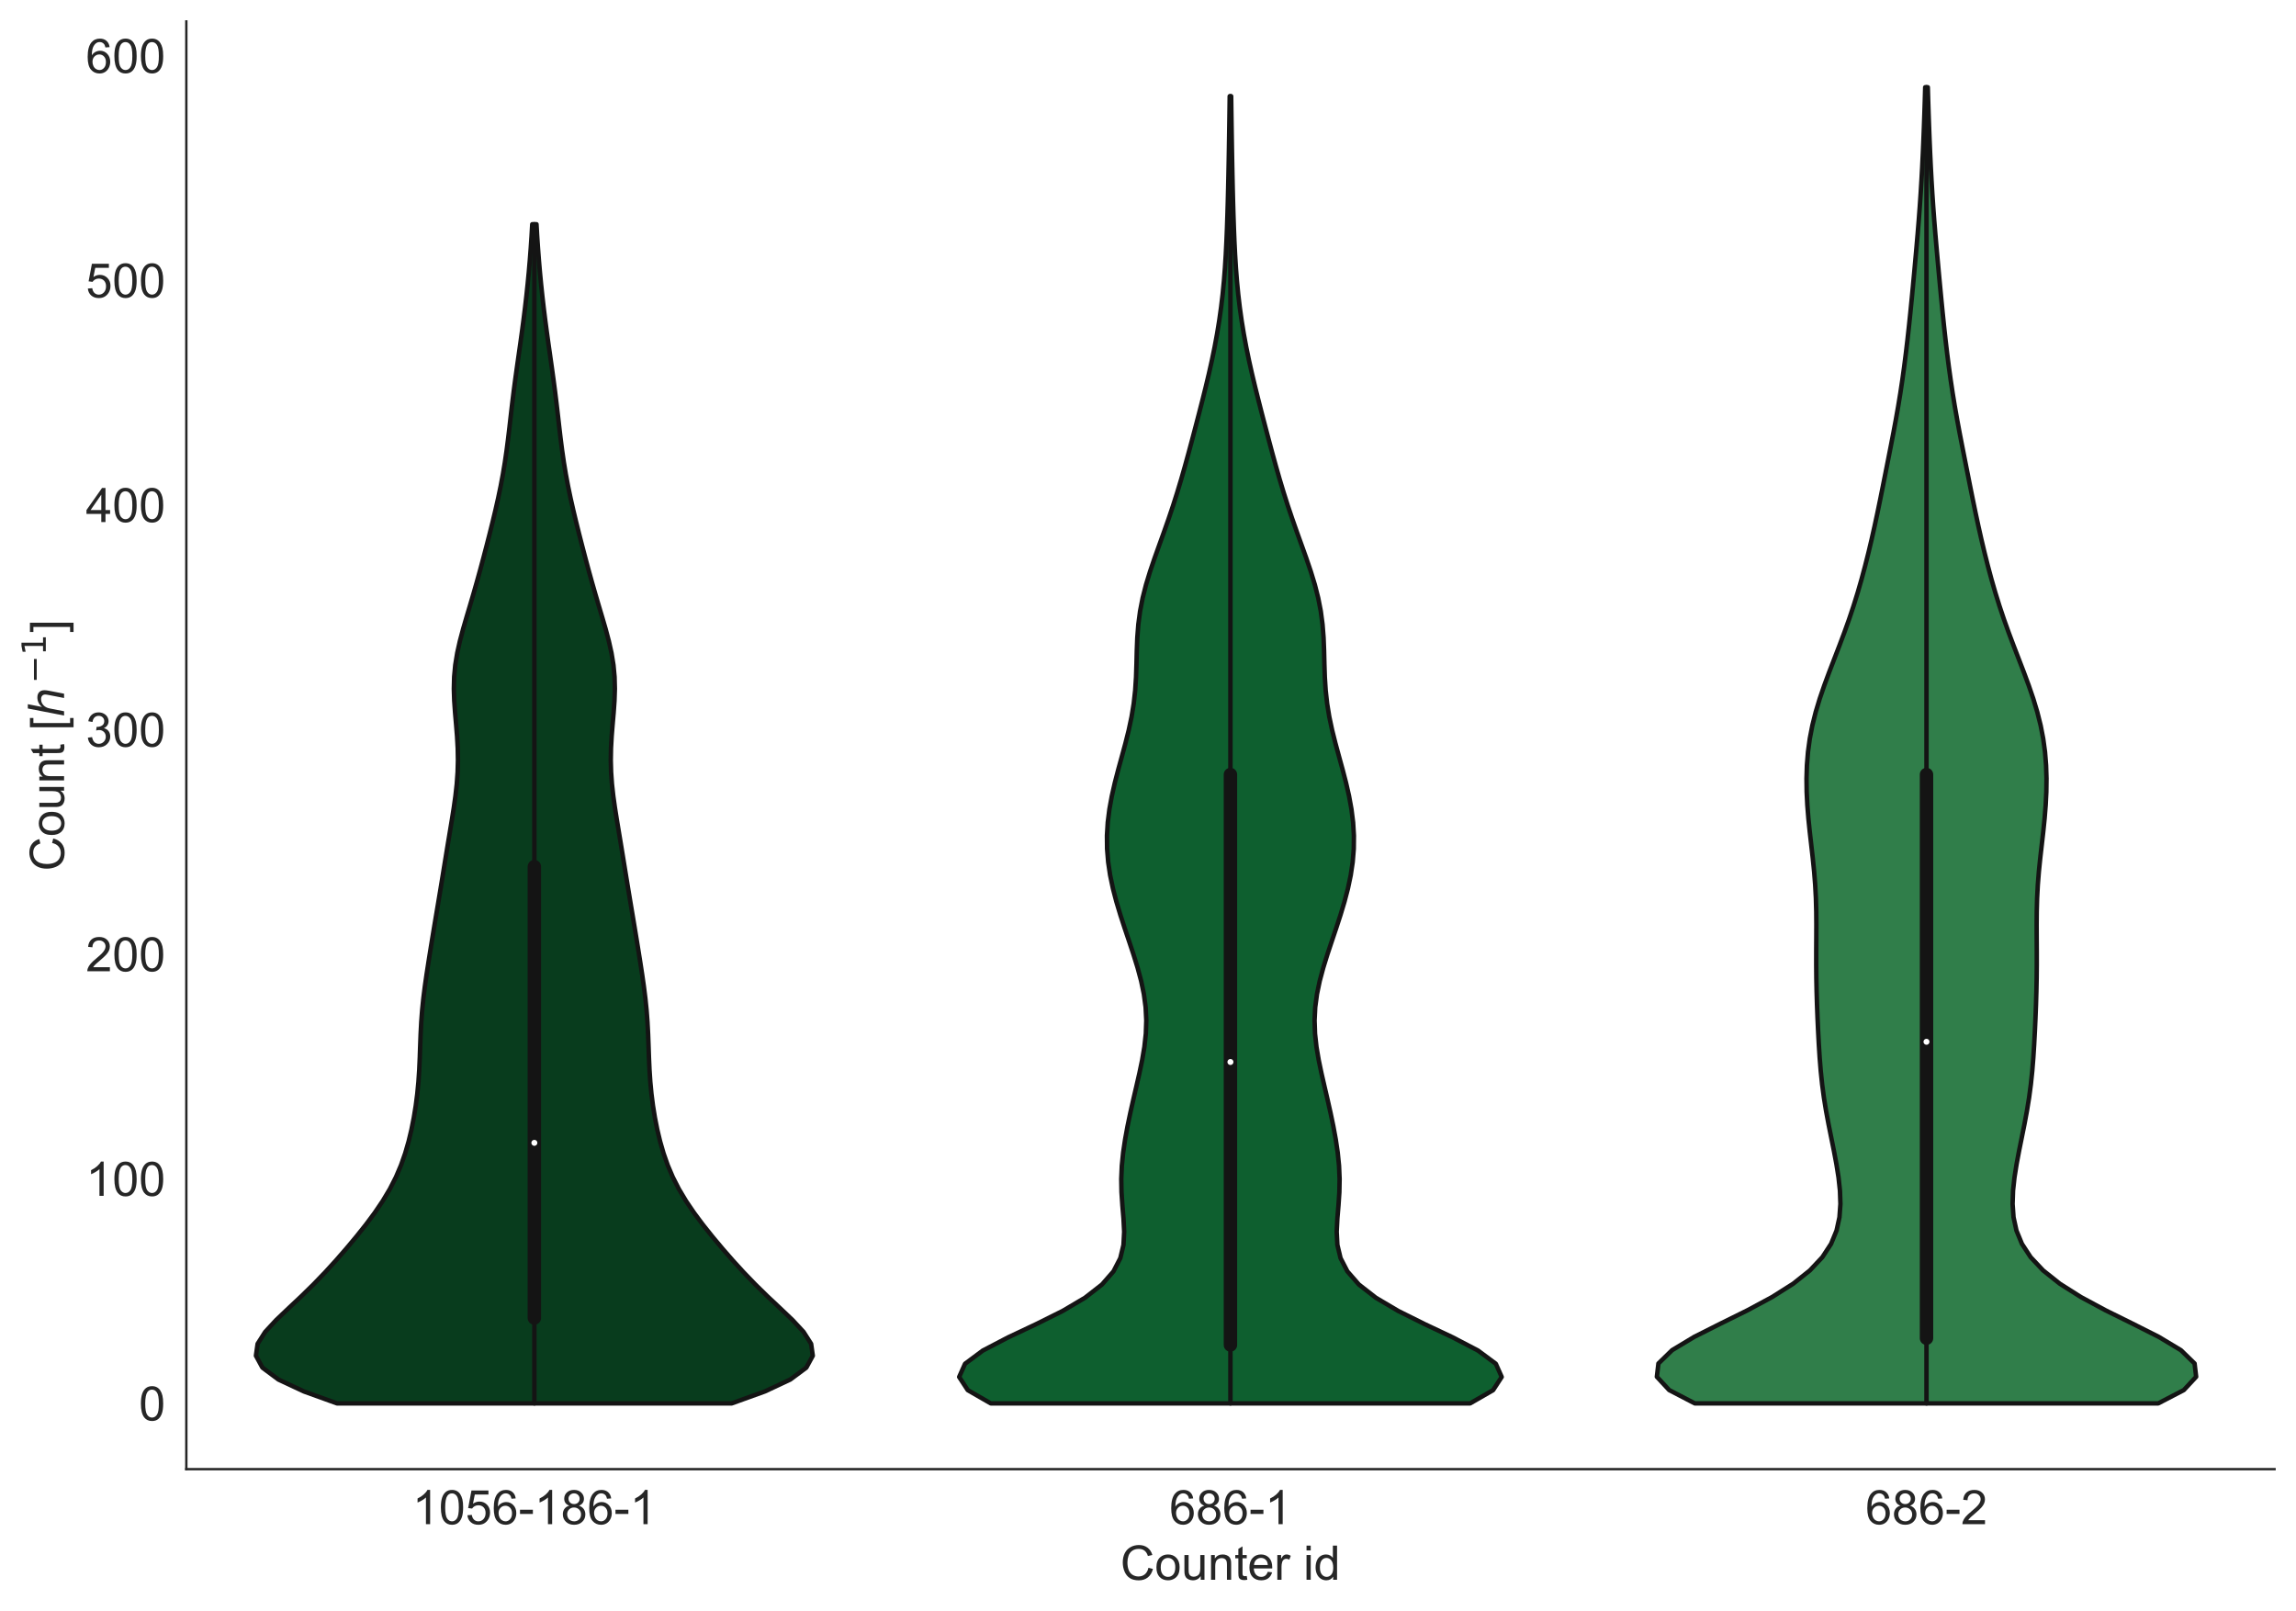 <?xml version="1.0" encoding="utf-8" standalone="no"?>
<!DOCTYPE svg PUBLIC "-//W3C//DTD SVG 1.1//EN"
  "http://www.w3.org/Graphics/SVG/1.1/DTD/svg11.dtd">
<!-- Created with matplotlib (https://matplotlib.org/) -->
<svg height="540.169pt" version="1.1" viewBox="0 0 770.048 540.169" width="770.048pt" xmlns="http://www.w3.org/2000/svg" xmlns:xlink="http://www.w3.org/1999/xlink">
 <defs>
  <style type="text/css">
*{stroke-linecap:butt;stroke-linejoin:round;white-space:pre;}
  </style>
 </defs>
 <g id="figure_1">
  <g id="patch_1">
   <path d="M 0 540.169 
L 770.048 540.169 
L 770.048 0 
L 0 0 
z
" style="fill:#ffffff;"/>
  </g>
  <g id="axes_1">
   <g id="patch_2">
    <path d="M 62.492 492.704 
L 762.848 492.704 
L 762.848 7.2 
L 62.492 7.2 
z
" style="fill:#ffffff;"/>
   </g>
   <g id="matplotlib.axis_1">
    <g id="xtick_1">
     <g id="text_1">
      <!-- 1056-186-1 -->
      <defs>
       <path d="M 37.25 0 
L 28.469 0 
L 28.469 56 
Q 25.297 52.984 20.141 49.953 
Q 14.984 46.922 10.891 45.406 
L 10.891 53.906 
Q 18.266 57.375 23.781 62.297 
Q 29.297 67.234 31.594 71.875 
L 37.25 71.875 
z
" id="ArialMT-49"/>
       <path d="M 4.156 35.297 
Q 4.156 48 6.766 55.734 
Q 9.375 63.484 14.516 67.672 
Q 19.672 71.875 27.484 71.875 
Q 33.25 71.875 37.594 69.547 
Q 41.938 67.234 44.766 62.859 
Q 47.609 58.5 49.219 52.219 
Q 50.828 45.953 50.828 35.297 
Q 50.828 22.703 48.234 14.969 
Q 45.656 7.234 40.5 3 
Q 35.359 -1.219 27.484 -1.219 
Q 17.141 -1.219 11.234 6.203 
Q 4.156 15.141 4.156 35.297 
z
M 13.188 35.297 
Q 13.188 17.672 17.312 11.828 
Q 21.438 6 27.484 6 
Q 33.547 6 37.672 11.859 
Q 41.797 17.719 41.797 35.297 
Q 41.797 52.984 37.672 58.781 
Q 33.547 64.594 27.391 64.594 
Q 21.344 64.594 17.719 59.469 
Q 13.188 52.938 13.188 35.297 
z
" id="ArialMT-48"/>
       <path d="M 4.156 18.75 
L 13.375 19.531 
Q 14.406 12.797 18.141 9.391 
Q 21.875 6 27.156 6 
Q 33.5 6 37.891 10.781 
Q 42.281 15.578 42.281 23.484 
Q 42.281 31 38.062 35.344 
Q 33.844 39.703 27 39.703 
Q 22.75 39.703 19.328 37.766 
Q 15.922 35.844 13.969 32.766 
L 5.719 33.844 
L 12.641 70.609 
L 48.25 70.609 
L 48.25 62.203 
L 19.672 62.203 
L 15.828 42.969 
Q 22.266 47.469 29.344 47.469 
Q 38.719 47.469 45.156 40.969 
Q 51.609 34.469 51.609 24.266 
Q 51.609 14.547 45.953 7.469 
Q 39.062 -1.219 27.156 -1.219 
Q 17.391 -1.219 11.203 4.25 
Q 5.031 9.719 4.156 18.75 
z
" id="ArialMT-53"/>
       <path d="M 49.75 54.047 
L 41.016 53.375 
Q 39.844 58.547 37.703 60.891 
Q 34.125 64.656 28.906 64.656 
Q 24.703 64.656 21.531 62.312 
Q 17.391 59.281 14.984 53.469 
Q 12.594 47.656 12.5 36.922 
Q 15.672 41.75 20.266 44.094 
Q 24.859 46.438 29.891 46.438 
Q 38.672 46.438 44.844 39.969 
Q 51.031 33.5 51.031 23.25 
Q 51.031 16.5 48.125 10.719 
Q 45.219 4.938 40.141 1.859 
Q 35.062 -1.219 28.609 -1.219 
Q 17.625 -1.219 10.688 6.859 
Q 3.766 14.938 3.766 33.5 
Q 3.766 54.25 11.422 63.672 
Q 18.109 71.875 29.438 71.875 
Q 37.891 71.875 43.281 67.141 
Q 48.688 62.406 49.75 54.047 
z
M 13.875 23.188 
Q 13.875 18.656 15.797 14.5 
Q 17.719 10.359 21.188 8.172 
Q 24.656 6 28.469 6 
Q 34.031 6 38.031 10.484 
Q 42.047 14.984 42.047 22.703 
Q 42.047 30.125 38.078 34.391 
Q 34.125 38.672 28.125 38.672 
Q 22.172 38.672 18.016 34.391 
Q 13.875 30.125 13.875 23.188 
z
" id="ArialMT-54"/>
       <path d="M 3.172 21.484 
L 3.172 30.328 
L 30.172 30.328 
L 30.172 21.484 
z
" id="ArialMT-45"/>
       <path d="M 17.672 38.812 
Q 12.203 40.828 9.562 44.531 
Q 6.938 48.25 6.938 53.422 
Q 6.938 61.234 12.547 66.547 
Q 18.172 71.875 27.484 71.875 
Q 36.859 71.875 42.578 66.422 
Q 48.297 60.984 48.297 53.172 
Q 48.297 48.188 45.672 44.5 
Q 43.062 40.828 37.75 38.812 
Q 44.344 36.672 47.781 31.875 
Q 51.219 27.094 51.219 20.453 
Q 51.219 11.281 44.719 5.031 
Q 38.234 -1.219 27.641 -1.219 
Q 17.047 -1.219 10.547 5.047 
Q 4.047 11.328 4.047 20.703 
Q 4.047 27.688 7.594 32.391 
Q 11.141 37.109 17.672 38.812 
z
M 15.922 53.719 
Q 15.922 48.641 19.188 45.406 
Q 22.469 42.188 27.688 42.188 
Q 32.766 42.188 36.016 45.375 
Q 39.266 48.578 39.266 53.219 
Q 39.266 58.062 35.906 61.359 
Q 32.562 64.656 27.594 64.656 
Q 22.562 64.656 19.234 61.422 
Q 15.922 58.203 15.922 53.719 
z
M 13.094 20.656 
Q 13.094 16.891 14.875 13.375 
Q 16.656 9.859 20.172 7.922 
Q 23.688 6 27.734 6 
Q 34.031 6 38.125 10.047 
Q 42.234 14.109 42.234 20.359 
Q 42.234 26.703 38.016 30.859 
Q 33.797 35.016 27.438 35.016 
Q 21.234 35.016 17.156 30.906 
Q 13.094 26.812 13.094 20.656 
z
" id="ArialMT-56"/>
      </defs>
      <g style="fill:#262626;" transform="translate(138.301 511.156)scale(0.16 -0.16)">
       <use xlink:href="#ArialMT-49"/>
       <use x="55.615" xlink:href="#ArialMT-48"/>
       <use x="111.23" xlink:href="#ArialMT-53"/>
       <use x="166.846" xlink:href="#ArialMT-54"/>
       <use x="222.461" xlink:href="#ArialMT-45"/>
       <use x="255.762" xlink:href="#ArialMT-49"/>
       <use x="311.377" xlink:href="#ArialMT-56"/>
       <use x="366.992" xlink:href="#ArialMT-54"/>
       <use x="422.607" xlink:href="#ArialMT-45"/>
       <use x="455.908" xlink:href="#ArialMT-49"/>
      </g>
     </g>
    </g>
    <g id="xtick_2">
     <g id="text_2">
      <!-- 686-1 -->
      <g style="fill:#262626;" transform="translate(392.212 511.156)scale(0.16 -0.16)">
       <use xlink:href="#ArialMT-54"/>
       <use x="55.615" xlink:href="#ArialMT-56"/>
       <use x="111.23" xlink:href="#ArialMT-54"/>
       <use x="166.846" xlink:href="#ArialMT-45"/>
       <use x="200.146" xlink:href="#ArialMT-49"/>
      </g>
     </g>
    </g>
    <g id="xtick_3">
     <g id="text_3">
      <!-- 686-2 -->
      <defs>
       <path d="M 50.344 8.453 
L 50.344 0 
L 3.031 0 
Q 2.938 3.172 4.047 6.109 
Q 5.859 10.938 9.828 15.625 
Q 13.812 20.312 21.344 26.469 
Q 33.016 36.031 37.109 41.625 
Q 41.219 47.219 41.219 52.203 
Q 41.219 57.422 37.469 61 
Q 33.734 64.594 27.734 64.594 
Q 21.391 64.594 17.578 60.781 
Q 13.766 56.984 13.719 50.25 
L 4.688 51.172 
Q 5.609 61.281 11.656 66.578 
Q 17.719 71.875 27.938 71.875 
Q 38.234 71.875 44.234 66.156 
Q 50.25 60.453 50.25 52 
Q 50.25 47.703 48.484 43.547 
Q 46.734 39.406 42.656 34.812 
Q 38.578 30.219 29.109 22.219 
Q 21.188 15.578 18.938 13.203 
Q 16.703 10.844 15.234 8.453 
z
" id="ArialMT-50"/>
      </defs>
      <g style="fill:#262626;" transform="translate(625.664 511.156)scale(0.16 -0.16)">
       <use xlink:href="#ArialMT-54"/>
       <use x="55.615" xlink:href="#ArialMT-56"/>
       <use x="111.23" xlink:href="#ArialMT-54"/>
       <use x="166.846" xlink:href="#ArialMT-45"/>
       <use x="200.146" xlink:href="#ArialMT-50"/>
      </g>
     </g>
    </g>
    <g id="text_4">
     <!-- Counter id -->
     <defs>
      <path d="M 58.797 25.094 
L 68.266 22.703 
Q 65.281 11.031 57.547 4.906 
Q 49.812 -1.219 38.625 -1.219 
Q 27.047 -1.219 19.797 3.484 
Q 12.547 8.203 8.766 17.141 
Q 4.984 26.078 4.984 36.328 
Q 4.984 47.516 9.25 55.828 
Q 13.531 64.156 21.406 68.469 
Q 29.297 72.797 38.766 72.797 
Q 49.516 72.797 56.828 67.328 
Q 64.156 61.859 67.047 51.953 
L 57.719 49.75 
Q 55.219 57.562 50.484 61.125 
Q 45.75 64.703 38.578 64.703 
Q 30.328 64.703 24.781 60.734 
Q 19.234 56.781 16.984 50.109 
Q 14.75 43.453 14.75 36.375 
Q 14.75 27.25 17.406 20.438 
Q 20.062 13.625 25.672 10.25 
Q 31.297 6.891 37.844 6.891 
Q 45.797 6.891 51.312 11.469 
Q 56.844 16.062 58.797 25.094 
z
" id="ArialMT-67"/>
      <path d="M 3.328 25.922 
Q 3.328 40.328 11.328 47.266 
Q 18.016 53.031 27.641 53.031 
Q 38.328 53.031 45.109 46.016 
Q 51.906 39.016 51.906 26.656 
Q 51.906 16.656 48.906 10.906 
Q 45.906 5.172 40.156 2 
Q 34.422 -1.172 27.641 -1.172 
Q 16.75 -1.172 10.031 5.812 
Q 3.328 12.797 3.328 25.922 
z
M 12.359 25.922 
Q 12.359 15.969 16.703 11.016 
Q 21.047 6.062 27.641 6.062 
Q 34.188 6.062 38.531 11.031 
Q 42.875 16.016 42.875 26.219 
Q 42.875 35.844 38.5 40.797 
Q 34.125 45.75 27.641 45.75 
Q 21.047 45.75 16.703 40.812 
Q 12.359 35.891 12.359 25.922 
z
" id="ArialMT-111"/>
      <path d="M 40.578 0 
L 40.578 7.625 
Q 34.516 -1.172 24.125 -1.172 
Q 19.531 -1.172 15.547 0.578 
Q 11.578 2.344 9.641 5 
Q 7.719 7.672 6.938 11.531 
Q 6.391 14.109 6.391 19.734 
L 6.391 51.859 
L 15.188 51.859 
L 15.188 23.094 
Q 15.188 16.219 15.719 13.812 
Q 16.547 10.359 19.234 8.375 
Q 21.922 6.391 25.875 6.391 
Q 29.828 6.391 33.297 8.422 
Q 36.766 10.453 38.203 13.938 
Q 39.656 17.438 39.656 24.078 
L 39.656 51.859 
L 48.438 51.859 
L 48.438 0 
z
" id="ArialMT-117"/>
      <path d="M 6.594 0 
L 6.594 51.859 
L 14.5 51.859 
L 14.5 44.484 
Q 20.219 53.031 31 53.031 
Q 35.688 53.031 39.625 51.344 
Q 43.562 49.656 45.516 46.922 
Q 47.469 44.188 48.25 40.438 
Q 48.734 37.984 48.734 31.891 
L 48.734 0 
L 39.938 0 
L 39.938 31.547 
Q 39.938 36.922 38.906 39.578 
Q 37.891 42.234 35.281 43.812 
Q 32.672 45.406 29.156 45.406 
Q 23.531 45.406 19.453 41.844 
Q 15.375 38.281 15.375 28.328 
L 15.375 0 
z
" id="ArialMT-110"/>
      <path d="M 25.781 7.859 
L 27.047 0.094 
Q 23.344 -0.688 20.406 -0.688 
Q 15.625 -0.688 12.984 0.828 
Q 10.359 2.344 9.281 4.812 
Q 8.203 7.281 8.203 15.188 
L 8.203 45.016 
L 1.766 45.016 
L 1.766 51.859 
L 8.203 51.859 
L 8.203 64.703 
L 16.938 69.969 
L 16.938 51.859 
L 25.781 51.859 
L 25.781 45.016 
L 16.938 45.016 
L 16.938 14.703 
Q 16.938 10.938 17.406 9.859 
Q 17.875 8.797 18.922 8.156 
Q 19.969 7.516 21.922 7.516 
Q 23.391 7.516 25.781 7.859 
z
" id="ArialMT-116"/>
      <path d="M 42.094 16.703 
L 51.172 15.578 
Q 49.031 7.625 43.219 3.219 
Q 37.406 -1.172 28.375 -1.172 
Q 17 -1.172 10.328 5.828 
Q 3.656 12.844 3.656 25.484 
Q 3.656 38.578 10.391 45.797 
Q 17.141 53.031 27.875 53.031 
Q 38.281 53.031 44.875 45.953 
Q 51.469 38.875 51.469 26.031 
Q 51.469 25.25 51.422 23.688 
L 12.75 23.688 
Q 13.234 15.141 17.578 10.594 
Q 21.922 6.062 28.422 6.062 
Q 33.25 6.062 36.672 8.594 
Q 40.094 11.141 42.094 16.703 
z
M 13.234 30.906 
L 42.188 30.906 
Q 41.609 37.453 38.875 40.719 
Q 34.672 45.797 27.984 45.797 
Q 21.922 45.797 17.797 41.75 
Q 13.672 37.703 13.234 30.906 
z
" id="ArialMT-101"/>
      <path d="M 6.5 0 
L 6.5 51.859 
L 14.406 51.859 
L 14.406 44 
Q 17.438 49.516 20 51.266 
Q 22.562 53.031 25.641 53.031 
Q 30.078 53.031 34.672 50.203 
L 31.641 42.047 
Q 28.422 43.953 25.203 43.953 
Q 22.312 43.953 20.016 42.219 
Q 17.719 40.484 16.75 37.406 
Q 15.281 32.719 15.281 27.156 
L 15.281 0 
z
" id="ArialMT-114"/>
      <path id="ArialMT-32"/>
      <path d="M 6.641 61.469 
L 6.641 71.578 
L 15.438 71.578 
L 15.438 61.469 
z
M 6.641 0 
L 6.641 51.859 
L 15.438 51.859 
L 15.438 0 
z
" id="ArialMT-105"/>
      <path d="M 40.234 0 
L 40.234 6.547 
Q 35.297 -1.172 25.734 -1.172 
Q 19.531 -1.172 14.328 2.25 
Q 9.125 5.672 6.266 11.797 
Q 3.422 17.922 3.422 25.875 
Q 3.422 33.641 6 39.969 
Q 8.594 46.297 13.766 49.656 
Q 18.953 53.031 25.344 53.031 
Q 30.031 53.031 33.688 51.047 
Q 37.359 49.078 39.656 45.906 
L 39.656 71.578 
L 48.391 71.578 
L 48.391 0 
z
M 12.453 25.875 
Q 12.453 15.922 16.641 10.984 
Q 20.844 6.062 26.562 6.062 
Q 32.328 6.062 36.344 10.766 
Q 40.375 15.484 40.375 25.141 
Q 40.375 35.797 36.266 40.766 
Q 32.172 45.75 26.172 45.75 
Q 20.312 45.75 16.375 40.969 
Q 12.453 36.188 12.453 25.875 
z
" id="ArialMT-100"/>
     </defs>
     <g style="fill:#262626;" transform="translate(375.763 529.789)scale(0.16 -0.16)">
      <use xlink:href="#ArialMT-67"/>
      <use x="72.217" xlink:href="#ArialMT-111"/>
      <use x="127.832" xlink:href="#ArialMT-117"/>
      <use x="183.447" xlink:href="#ArialMT-110"/>
      <use x="239.062" xlink:href="#ArialMT-116"/>
      <use x="266.846" xlink:href="#ArialMT-101"/>
      <use x="322.461" xlink:href="#ArialMT-114"/>
      <use x="355.762" xlink:href="#ArialMT-32"/>
      <use x="383.545" xlink:href="#ArialMT-105"/>
      <use x="405.762" xlink:href="#ArialMT-100"/>
     </g>
    </g>
   </g>
   <g id="matplotlib.axis_2">
    <g id="ytick_1">
     <g id="text_5">
      <!-- 0 -->
      <g style="fill:#262626;" transform="translate(46.595 476.362)scale(0.16 -0.16)">
       <use xlink:href="#ArialMT-48"/>
      </g>
     </g>
    </g>
    <g id="ytick_2">
     <g id="text_6">
      <!-- 100 -->
      <g style="fill:#262626;" transform="translate(28.8 401.043)scale(0.16 -0.16)">
       <use xlink:href="#ArialMT-49"/>
       <use x="55.615" xlink:href="#ArialMT-48"/>
       <use x="111.23" xlink:href="#ArialMT-48"/>
      </g>
     </g>
    </g>
    <g id="ytick_3">
     <g id="text_7">
      <!-- 200 -->
      <g style="fill:#262626;" transform="translate(28.8 325.725)scale(0.16 -0.16)">
       <use xlink:href="#ArialMT-50"/>
       <use x="55.615" xlink:href="#ArialMT-48"/>
       <use x="111.23" xlink:href="#ArialMT-48"/>
      </g>
     </g>
    </g>
    <g id="ytick_4">
     <g id="text_8">
      <!-- 300 -->
      <defs>
       <path d="M 4.203 18.891 
L 12.984 20.062 
Q 14.5 12.594 18.141 9.297 
Q 21.781 6 27 6 
Q 33.203 6 37.469 10.297 
Q 41.75 14.594 41.75 20.953 
Q 41.75 27 37.797 30.922 
Q 33.844 34.859 27.734 34.859 
Q 25.25 34.859 21.531 33.891 
L 22.516 41.609 
Q 23.391 41.5 23.922 41.5 
Q 29.547 41.5 34.031 44.422 
Q 38.531 47.359 38.531 53.469 
Q 38.531 58.297 35.25 61.469 
Q 31.984 64.656 26.812 64.656 
Q 21.688 64.656 18.266 61.422 
Q 14.844 58.203 13.875 51.766 
L 5.078 53.328 
Q 6.688 62.156 12.391 67.016 
Q 18.109 71.875 26.609 71.875 
Q 32.469 71.875 37.391 69.359 
Q 42.328 66.844 44.938 62.5 
Q 47.562 58.156 47.562 53.266 
Q 47.562 48.641 45.062 44.828 
Q 42.578 41.016 37.703 38.766 
Q 44.047 37.312 47.562 32.688 
Q 51.078 28.078 51.078 21.141 
Q 51.078 11.766 44.234 5.25 
Q 37.406 -1.266 26.953 -1.266 
Q 17.531 -1.266 11.297 4.344 
Q 5.078 9.969 4.203 18.891 
z
" id="ArialMT-51"/>
      </defs>
      <g style="fill:#262626;" transform="translate(28.8 250.406)scale(0.16 -0.16)">
       <use xlink:href="#ArialMT-51"/>
       <use x="55.615" xlink:href="#ArialMT-48"/>
       <use x="111.23" xlink:href="#ArialMT-48"/>
      </g>
     </g>
    </g>
    <g id="ytick_5">
     <g id="text_9">
      <!-- 400 -->
      <defs>
       <path d="M 32.328 0 
L 32.328 17.141 
L 1.266 17.141 
L 1.266 25.203 
L 33.938 71.578 
L 41.109 71.578 
L 41.109 25.203 
L 50.781 25.203 
L 50.781 17.141 
L 41.109 17.141 
L 41.109 0 
z
M 32.328 25.203 
L 32.328 57.469 
L 9.906 25.203 
z
" id="ArialMT-52"/>
      </defs>
      <g style="fill:#262626;" transform="translate(28.8 175.087)scale(0.16 -0.16)">
       <use xlink:href="#ArialMT-52"/>
       <use x="55.615" xlink:href="#ArialMT-48"/>
       <use x="111.23" xlink:href="#ArialMT-48"/>
      </g>
     </g>
    </g>
    <g id="ytick_6">
     <g id="text_10">
      <!-- 500 -->
      <g style="fill:#262626;" transform="translate(28.8 99.769)scale(0.16 -0.16)">
       <use xlink:href="#ArialMT-53"/>
       <use x="55.615" xlink:href="#ArialMT-48"/>
       <use x="111.23" xlink:href="#ArialMT-48"/>
      </g>
     </g>
    </g>
    <g id="ytick_7">
     <g id="text_11">
      <!-- 600 -->
      <g style="fill:#262626;" transform="translate(28.8 24.45)scale(0.16 -0.16)">
       <use xlink:href="#ArialMT-54"/>
       <use x="55.615" xlink:href="#ArialMT-48"/>
       <use x="111.23" xlink:href="#ArialMT-48"/>
      </g>
     </g>
    </g>
    <g id="text_12">
     <!-- Count [$h^{-1}$] -->
     <defs>
      <path d="M 6.781 -19.875 
L 6.781 71.578 
L 26.172 71.578 
L 26.172 64.312 
L 15.578 64.312 
L 15.578 -12.594 
L 26.172 -12.594 
L 26.172 -19.875 
z
" id="ArialMT-91"/>
      <path d="M 55.719 33.016 
L 49.312 0 
L 40.281 0 
L 46.688 32.672 
Q 47.125 34.969 47.359 36.719 
Q 47.609 38.484 47.609 39.5 
Q 47.609 43.609 45.016 45.891 
Q 42.438 48.188 37.797 48.188 
Q 30.562 48.188 25.266 43.297 
Q 19.969 38.422 18.406 30.328 
L 12.5 0 
L 3.516 0 
L 18.312 75.984 
L 27.297 75.984 
L 21.484 46.094 
Q 24.906 50.688 30.219 53.344 
Q 35.547 56 41.406 56 
Q 48.641 56 52.609 52.094 
Q 56.594 48.188 56.594 41.109 
Q 56.594 39.359 56.375 37.359 
Q 56.156 35.359 55.719 33.016 
z
" id="DejaVuSans-Oblique-104"/>
      <path d="M 10.594 35.5 
L 73.188 35.5 
L 73.188 27.203 
L 10.594 27.203 
z
" id="DejaVuSans-8722"/>
      <path d="M 12.406 8.297 
L 28.516 8.297 
L 28.516 63.922 
L 10.984 60.406 
L 10.984 69.391 
L 28.422 72.906 
L 38.281 72.906 
L 38.281 8.297 
L 54.391 8.297 
L 54.391 0 
L 12.406 0 
z
" id="DejaVuSans-49"/>
      <path d="M 21.297 -19.875 
L 1.906 -19.875 
L 1.906 -12.594 
L 12.5 -12.594 
L 12.5 64.312 
L 1.906 64.312 
L 1.906 71.578 
L 21.297 71.578 
z
" id="ArialMT-93"/>
     </defs>
     <g style="fill:#262626;" transform="translate(21.6 292.112)rotate(-90)scale(0.16 -0.16)">
      <use transform="translate(0 0.684)" xlink:href="#ArialMT-67"/>
      <use transform="translate(72.217 0.684)" xlink:href="#ArialMT-111"/>
      <use transform="translate(127.832 0.684)" xlink:href="#ArialMT-117"/>
      <use transform="translate(183.447 0.684)" xlink:href="#ArialMT-110"/>
      <use transform="translate(239.062 0.684)" xlink:href="#ArialMT-116"/>
      <use transform="translate(266.846 0.684)" xlink:href="#ArialMT-32"/>
      <use transform="translate(294.629 0.684)" xlink:href="#ArialMT-91"/>
      <use transform="translate(322.412 0.684)" xlink:href="#DejaVuSans-Oblique-104"/>
      <use transform="translate(393.239 38.966)scale(0.7)" xlink:href="#DejaVuSans-8722"/>
      <use transform="translate(451.891 38.966)scale(0.7)" xlink:href="#DejaVuSans-49"/>
      <use transform="translate(499.162 0.684)" xlink:href="#ArialMT-93"/>
     </g>
    </g>
   </g>
   <g id="PolyCollection_1">
    <defs>
     <path d="M 245.417 -69.533 
L 113.02 -69.533 
L 101.935 -73.528 
L 93.393 -77.522 
L 88.014 -81.516 
L 85.838 -85.51 
L 86.398 -89.504 
L 88.936 -93.498 
L 92.643 -97.493 
L 96.846 -101.487 
L 101.099 -105.481 
L 105.179 -109.475 
L 109.03 -113.469 
L 112.677 -117.463 
L 116.164 -121.458 
L 119.51 -125.452 
L 122.696 -129.446 
L 125.672 -133.44 
L 128.376 -137.434 
L 130.758 -141.428 
L 132.795 -145.423 
L 134.496 -149.417 
L 135.898 -153.411 
L 137.051 -157.405 
L 138.005 -161.399 
L 138.795 -165.393 
L 139.442 -169.388 
L 139.954 -173.382 
L 140.337 -177.376 
L 140.603 -181.37 
L 140.784 -185.364 
L 140.922 -189.358 
L 141.071 -193.353 
L 141.28 -197.347 
L 141.582 -201.341 
L 141.989 -205.335 
L 142.49 -209.329 
L 143.061 -213.324 
L 143.674 -217.318 
L 144.311 -221.312 
L 144.96 -225.306 
L 145.619 -229.3 
L 146.285 -233.294 
L 146.955 -237.289 
L 147.621 -241.283 
L 148.279 -245.277 
L 148.929 -249.271 
L 149.577 -253.265 
L 150.232 -257.259 
L 150.896 -261.254 
L 151.559 -265.248 
L 152.192 -269.242 
L 152.753 -273.236 
L 153.197 -277.23 
L 153.483 -281.224 
L 153.59 -285.219 
L 153.519 -289.213 
L 153.296 -293.207 
L 152.975 -297.201 
L 152.629 -301.195 
L 152.346 -305.189 
L 152.218 -309.184 
L 152.32 -313.178 
L 152.695 -317.172 
L 153.347 -321.166 
L 154.237 -325.16 
L 155.3 -329.154 
L 156.459 -333.149 
L 157.649 -337.143 
L 158.825 -341.137 
L 159.967 -345.131 
L 161.071 -349.125 
L 162.143 -353.119 
L 163.19 -357.114 
L 164.215 -361.108 
L 165.212 -365.102 
L 166.17 -369.096 
L 167.074 -373.09 
L 167.908 -377.085 
L 168.659 -381.079 
L 169.322 -385.073 
L 169.903 -389.067 
L 170.418 -393.061 
L 170.89 -397.055 
L 171.346 -401.05 
L 171.812 -405.044 
L 172.305 -409.038 
L 172.829 -413.032 
L 173.381 -417.026 
L 173.949 -421.02 
L 174.518 -425.015 
L 175.072 -429.009 
L 175.601 -433.003 
L 176.098 -436.997 
L 176.557 -440.991 
L 176.978 -444.985 
L 177.36 -448.98 
L 177.703 -452.974 
L 178.008 -456.968 
L 178.276 -460.962 
L 178.506 -464.956 
L 179.931 -464.956 
L 179.931 -464.956 
L 180.161 -460.962 
L 180.429 -456.968 
L 180.734 -452.974 
L 181.077 -448.98 
L 181.459 -444.985 
L 181.88 -440.991 
L 182.339 -436.997 
L 182.836 -433.003 
L 183.365 -429.009 
L 183.919 -425.015 
L 184.488 -421.02 
L 185.056 -417.026 
L 185.608 -413.032 
L 186.132 -409.038 
L 186.625 -405.044 
L 187.091 -401.05 
L 187.547 -397.055 
L 188.019 -393.061 
L 188.534 -389.067 
L 189.115 -385.073 
L 189.778 -381.079 
L 190.529 -377.085 
L 191.363 -373.09 
L 192.267 -369.096 
L 193.225 -365.102 
L 194.222 -361.108 
L 195.247 -357.114 
L 196.294 -353.119 
L 197.366 -349.125 
L 198.47 -345.131 
L 199.612 -341.137 
L 200.788 -337.143 
L 201.978 -333.149 
L 203.137 -329.154 
L 204.2 -325.16 
L 205.09 -321.166 
L 205.742 -317.172 
L 206.117 -313.178 
L 206.219 -309.184 
L 206.091 -305.189 
L 205.808 -301.195 
L 205.462 -297.201 
L 205.141 -293.207 
L 204.918 -289.213 
L 204.847 -285.219 
L 204.954 -281.224 
L 205.24 -277.23 
L 205.684 -273.236 
L 206.245 -269.242 
L 206.878 -265.248 
L 207.541 -261.254 
L 208.205 -257.259 
L 208.86 -253.265 
L 209.508 -249.271 
L 210.158 -245.277 
L 210.816 -241.283 
L 211.482 -237.289 
L 212.152 -233.294 
L 212.818 -229.3 
L 213.477 -225.306 
L 214.126 -221.312 
L 214.763 -217.318 
L 215.376 -213.324 
L 215.947 -209.329 
L 216.448 -205.335 
L 216.855 -201.341 
L 217.157 -197.347 
L 217.366 -193.353 
L 217.515 -189.358 
L 217.653 -185.364 
L 217.834 -181.37 
L 218.1 -177.376 
L 218.483 -173.382 
L 218.995 -169.388 
L 219.642 -165.393 
L 220.432 -161.399 
L 221.386 -157.405 
L 222.539 -153.411 
L 223.941 -149.417 
L 225.642 -145.423 
L 227.679 -141.428 
L 230.061 -137.434 
L 232.765 -133.44 
L 235.741 -129.446 
L 238.927 -125.452 
L 242.273 -121.458 
L 245.76 -117.463 
L 249.407 -113.469 
L 253.258 -109.475 
L 257.338 -105.481 
L 261.591 -101.487 
L 265.794 -97.493 
L 269.501 -93.498 
L 272.039 -89.504 
L 272.599 -85.51 
L 270.423 -81.516 
L 265.044 -77.522 
L 256.502 -73.528 
L 245.417 -69.533 
z
" id="m29b86a5b4a" style="stroke:#141414;stroke-width:1.5;"/>
    </defs>
    <g clip-path="url(#p0586e19c5f)">
     <use style="fill:#083c1d;stroke:#141414;stroke-width:1.5;" x="0" xlink:href="#m29b86a5b4a" y="540.169"/>
    </g>
   </g>
   <g id="PolyCollection_2">
    <defs>
     <path d="M 493.056 -69.533 
L 332.285 -69.533 
L 324.584 -73.961 
L 321.691 -78.389 
L 323.663 -82.817 
L 329.63 -87.245 
L 338.118 -91.672 
L 347.501 -96.1 
L 356.397 -100.528 
L 363.896 -104.956 
L 369.585 -109.384 
L 373.452 -113.812 
L 375.736 -118.239 
L 376.799 -122.667 
L 377.033 -127.095 
L 376.807 -131.523 
L 376.432 -135.951 
L 376.136 -140.379 
L 376.057 -144.806 
L 376.247 -149.234 
L 376.694 -153.662 
L 377.353 -158.09 
L 378.167 -162.518 
L 379.092 -166.945 
L 380.09 -171.373 
L 381.121 -175.801 
L 382.136 -180.229 
L 383.062 -184.657 
L 383.813 -189.085 
L 384.301 -193.512 
L 384.454 -197.94 
L 384.235 -202.368 
L 383.642 -206.796 
L 382.717 -211.224 
L 381.527 -215.652 
L 380.154 -220.079 
L 378.683 -224.507 
L 377.19 -228.935 
L 375.747 -233.363 
L 374.416 -237.791 
L 373.258 -242.218 
L 372.326 -246.646 
L 371.666 -251.074 
L 371.306 -255.502 
L 371.261 -259.93 
L 371.527 -264.358 
L 372.081 -268.785 
L 372.888 -273.213 
L 373.897 -277.641 
L 375.046 -282.069 
L 376.262 -286.497 
L 377.464 -290.925 
L 378.572 -295.352 
L 379.513 -299.78 
L 380.237 -304.208 
L 380.728 -308.636 
L 381.012 -313.064 
L 381.157 -317.491 
L 381.261 -321.919 
L 381.435 -326.347 
L 381.78 -330.775 
L 382.367 -335.203 
L 383.229 -339.631 
L 384.356 -344.058 
L 385.705 -348.486 
L 387.207 -352.914 
L 388.791 -357.342 
L 390.388 -361.77 
L 391.947 -366.198 
L 393.437 -370.625 
L 394.845 -375.053 
L 396.176 -379.481 
L 397.441 -383.909 
L 398.659 -388.337 
L 399.846 -392.764 
L 401.015 -397.192 
L 402.169 -401.62 
L 403.304 -406.048 
L 404.407 -410.476 
L 405.463 -414.904 
L 406.455 -419.331 
L 407.367 -423.759 
L 408.188 -428.187 
L 408.911 -432.615 
L 409.533 -437.043 
L 410.056 -441.471 
L 410.486 -445.898 
L 410.833 -450.326 
L 411.11 -454.754 
L 411.331 -459.182 
L 411.511 -463.61 
L 411.661 -468.037 
L 411.789 -472.465 
L 411.901 -476.893 
L 411.999 -481.321 
L 412.087 -485.749 
L 412.166 -490.177 
L 412.237 -494.604 
L 412.304 -499.032 
L 412.367 -503.46 
L 412.426 -507.888 
L 412.915 -507.888 
L 412.915 -507.888 
L 412.974 -503.46 
L 413.037 -499.032 
L 413.104 -494.604 
L 413.175 -490.177 
L 413.254 -485.749 
L 413.342 -481.321 
L 413.44 -476.893 
L 413.552 -472.465 
L 413.68 -468.037 
L 413.83 -463.61 
L 414.01 -459.182 
L 414.231 -454.754 
L 414.508 -450.326 
L 414.855 -445.898 
L 415.285 -441.471 
L 415.808 -437.043 
L 416.43 -432.615 
L 417.153 -428.187 
L 417.974 -423.759 
L 418.886 -419.331 
L 419.878 -414.904 
L 420.934 -410.476 
L 422.037 -406.048 
L 423.172 -401.62 
L 424.326 -397.192 
L 425.495 -392.764 
L 426.682 -388.337 
L 427.9 -383.909 
L 429.165 -379.481 
L 430.496 -375.053 
L 431.904 -370.625 
L 433.394 -366.198 
L 434.953 -361.77 
L 436.55 -357.342 
L 438.134 -352.914 
L 439.636 -348.486 
L 440.985 -344.058 
L 442.112 -339.631 
L 442.974 -335.203 
L 443.561 -330.775 
L 443.906 -326.347 
L 444.08 -321.919 
L 444.184 -317.491 
L 444.329 -313.064 
L 444.613 -308.636 
L 445.104 -304.208 
L 445.828 -299.78 
L 446.769 -295.352 
L 447.877 -290.925 
L 449.079 -286.497 
L 450.295 -282.069 
L 451.444 -277.641 
L 452.453 -273.213 
L 453.26 -268.785 
L 453.814 -264.358 
L 454.08 -259.93 
L 454.035 -255.502 
L 453.675 -251.074 
L 453.015 -246.646 
L 452.083 -242.218 
L 450.925 -237.791 
L 449.594 -233.363 
L 448.151 -228.935 
L 446.658 -224.507 
L 445.187 -220.079 
L 443.814 -215.652 
L 442.624 -211.224 
L 441.699 -206.796 
L 441.106 -202.368 
L 440.887 -197.94 
L 441.04 -193.512 
L 441.528 -189.085 
L 442.279 -184.657 
L 443.205 -180.229 
L 444.22 -175.801 
L 445.251 -171.373 
L 446.249 -166.945 
L 447.174 -162.518 
L 447.988 -158.09 
L 448.647 -153.662 
L 449.094 -149.234 
L 449.284 -144.806 
L 449.205 -140.379 
L 448.909 -135.951 
L 448.534 -131.523 
L 448.308 -127.095 
L 448.542 -122.667 
L 449.605 -118.239 
L 451.889 -113.812 
L 455.756 -109.384 
L 461.445 -104.956 
L 468.944 -100.528 
L 477.84 -96.1 
L 487.223 -91.672 
L 495.711 -87.245 
L 501.678 -82.817 
L 503.65 -78.389 
L 500.757 -73.961 
L 493.056 -69.533 
z
" id="m80256f90e0" style="stroke:#141414;stroke-width:1.5;"/>
    </defs>
    <g clip-path="url(#p0586e19c5f)">
     <use style="fill:#0e5f2f;stroke:#141414;stroke-width:1.5;" x="0" xlink:href="#m80256f90e0" y="540.169"/>
    </g>
   </g>
   <g id="PolyCollection_3">
    <defs>
     <path d="M 723.84 -69.533 
L 568.405 -69.533 
L 559.826 -73.992 
L 555.684 -78.45 
L 556.213 -82.908 
L 560.791 -87.366 
L 568.207 -91.825 
L 577.051 -96.283 
L 586.07 -100.741 
L 594.358 -105.199 
L 601.403 -109.658 
L 607.012 -114.116 
L 611.203 -118.574 
L 614.117 -123.032 
L 615.955 -127.491 
L 616.931 -131.949 
L 617.253 -136.407 
L 617.099 -140.865 
L 616.613 -145.324 
L 615.907 -149.782 
L 615.067 -154.24 
L 614.166 -158.698 
L 613.27 -163.157 
L 612.438 -167.615 
L 611.714 -172.073 
L 611.12 -176.531 
L 610.654 -180.99 
L 610.295 -185.448 
L 610.01 -189.906 
L 609.774 -194.365 
L 609.571 -198.823 
L 609.399 -203.281 
L 609.265 -207.739 
L 609.177 -212.198 
L 609.139 -216.656 
L 609.142 -221.114 
L 609.167 -225.572 
L 609.183 -230.031 
L 609.149 -234.489 
L 609.026 -238.947 
L 608.79 -243.405 
L 608.435 -247.864 
L 607.982 -252.322 
L 607.474 -256.78 
L 606.966 -261.238 
L 606.51 -265.697 
L 606.154 -270.155 
L 605.933 -274.613 
L 605.877 -279.071 
L 606.015 -283.53 
L 606.374 -287.988 
L 606.979 -292.446 
L 607.843 -296.904 
L 608.96 -301.363 
L 610.303 -305.821 
L 611.828 -310.279 
L 613.479 -314.737 
L 615.193 -319.196 
L 616.913 -323.654 
L 618.589 -328.112 
L 620.183 -332.57 
L 621.676 -337.029 
L 623.061 -341.487 
L 624.346 -345.945 
L 625.543 -350.403 
L 626.666 -354.862 
L 627.725 -359.32 
L 628.728 -363.778 
L 629.684 -368.236 
L 630.603 -372.695 
L 631.5 -377.153 
L 632.387 -381.611 
L 633.271 -386.069 
L 634.15 -390.528 
L 635.014 -394.986 
L 635.845 -399.444 
L 636.63 -403.903 
L 637.358 -408.361 
L 638.028 -412.819 
L 638.644 -417.277 
L 639.212 -421.736 
L 639.739 -426.194 
L 640.23 -430.652 
L 640.692 -435.11 
L 641.133 -439.569 
L 641.559 -444.027 
L 641.976 -448.485 
L 642.384 -452.943 
L 642.783 -457.402 
L 643.167 -461.86 
L 643.529 -466.318 
L 643.864 -470.776 
L 644.167 -475.235 
L 644.439 -479.693 
L 644.68 -484.151 
L 644.895 -488.609 
L 645.086 -493.068 
L 645.258 -497.526 
L 645.415 -501.984 
L 645.557 -506.442 
L 645.685 -510.901 
L 646.56 -510.901 
L 646.56 -510.901 
L 646.688 -506.442 
L 646.83 -501.984 
L 646.987 -497.526 
L 647.159 -493.068 
L 647.35 -488.609 
L 647.565 -484.151 
L 647.806 -479.693 
L 648.078 -475.235 
L 648.381 -470.776 
L 648.716 -466.318 
L 649.078 -461.86 
L 649.462 -457.402 
L 649.861 -452.943 
L 650.269 -448.485 
L 650.686 -444.027 
L 651.112 -439.569 
L 651.553 -435.11 
L 652.015 -430.652 
L 652.506 -426.194 
L 653.033 -421.736 
L 653.601 -417.277 
L 654.217 -412.819 
L 654.887 -408.361 
L 655.615 -403.903 
L 656.4 -399.444 
L 657.231 -394.986 
L 658.095 -390.528 
L 658.974 -386.069 
L 659.858 -381.611 
L 660.745 -377.153 
L 661.642 -372.695 
L 662.561 -368.236 
L 663.517 -363.778 
L 664.52 -359.32 
L 665.579 -354.862 
L 666.702 -350.403 
L 667.899 -345.945 
L 669.184 -341.487 
L 670.569 -337.029 
L 672.062 -332.57 
L 673.656 -328.112 
L 675.332 -323.654 
L 677.052 -319.196 
L 678.766 -314.737 
L 680.417 -310.279 
L 681.942 -305.821 
L 683.285 -301.363 
L 684.402 -296.904 
L 685.266 -292.446 
L 685.871 -287.988 
L 686.23 -283.53 
L 686.368 -279.071 
L 686.312 -274.613 
L 686.091 -270.155 
L 685.735 -265.697 
L 685.279 -261.238 
L 684.771 -256.78 
L 684.263 -252.322 
L 683.81 -247.864 
L 683.455 -243.405 
L 683.219 -238.947 
L 683.096 -234.489 
L 683.062 -230.031 
L 683.078 -225.572 
L 683.103 -221.114 
L 683.106 -216.656 
L 683.068 -212.198 
L 682.98 -207.739 
L 682.846 -203.281 
L 682.674 -198.823 
L 682.471 -194.365 
L 682.235 -189.906 
L 681.95 -185.448 
L 681.591 -180.99 
L 681.125 -176.531 
L 680.531 -172.073 
L 679.807 -167.615 
L 678.975 -163.157 
L 678.079 -158.698 
L 677.178 -154.24 
L 676.338 -149.782 
L 675.632 -145.324 
L 675.146 -140.865 
L 674.992 -136.407 
L 675.314 -131.949 
L 676.29 -127.491 
L 678.128 -123.032 
L 681.042 -118.574 
L 685.233 -114.116 
L 690.842 -109.658 
L 697.887 -105.199 
L 706.175 -100.741 
L 715.194 -96.283 
L 724.038 -91.825 
L 731.454 -87.366 
L 736.032 -82.908 
L 736.561 -78.45 
L 732.419 -73.992 
L 723.84 -69.533 
z
" id="mecac67f2a8" style="stroke:#141414;stroke-width:1.5;"/>
    </defs>
    <g clip-path="url(#p0586e19c5f)">
     <use style="fill:#307e4a;stroke:#141414;stroke-width:1.5;" x="0" xlink:href="#mecac67f2a8" y="540.169"/>
    </g>
   </g>
   <g id="line2d_1">
    <path clip-path="url(#p0586e19c5f)" d="M 179.219 470.636 
L 179.219 75.213 
" style="fill:none;stroke:#141414;stroke-linecap:round;stroke-width:1.5;"/>
   </g>
   <g id="line2d_2">
    <path clip-path="url(#p0586e19c5f)" d="M 179.219 442.015 
L 179.219 290.624 
" style="fill:none;stroke:#141414;stroke-linecap:round;stroke-width:4.5;"/>
   </g>
   <g id="line2d_3">
    <path clip-path="url(#p0586e19c5f)" d="M 412.671 470.636 
L 412.671 32.281 
" style="fill:none;stroke:#141414;stroke-linecap:round;stroke-width:1.5;"/>
   </g>
   <g id="line2d_4">
    <path clip-path="url(#p0586e19c5f)" d="M 412.671 451.053 
L 412.671 259.743 
" style="fill:none;stroke:#141414;stroke-linecap:round;stroke-width:4.5;"/>
   </g>
   <g id="line2d_5">
    <path clip-path="url(#p0586e19c5f)" d="M 646.122 470.636 
L 646.122 29.268 
" style="fill:none;stroke:#141414;stroke-linecap:round;stroke-width:1.5;"/>
   </g>
   <g id="line2d_6">
    <path clip-path="url(#p0586e19c5f)" d="M 646.122 448.793 
L 646.122 259.743 
" style="fill:none;stroke:#141414;stroke-linecap:round;stroke-width:4.5;"/>
   </g>
   <g id="patch_3">
    <path d="M 62.492 492.704 
L 62.492 7.2 
" style="fill:none;stroke:#262626;stroke-linecap:square;stroke-linejoin:miter;stroke-width:0.8;"/>
   </g>
   <g id="patch_4">
    <path d="M 62.492 492.704 
L 762.848 492.704 
" style="fill:none;stroke:#262626;stroke-linecap:square;stroke-linejoin:miter;stroke-width:0.8;"/>
   </g>
   <g id="PathCollection_1">
    <defs>
     <path d="M 0 1.5 
C 0.398 1.5 0.779 1.342 1.061 1.061 
C 1.342 0.779 1.5 0.398 1.5 0 
C 1.5 -0.398 1.342 -0.779 1.061 -1.061 
C 0.779 -1.342 0.398 -1.5 0 -1.5 
C -0.398 -1.5 -0.779 -1.342 -1.061 -1.061 
C -1.342 -0.779 -1.5 -0.398 -1.5 0 
C -1.5 0.398 -1.342 0.779 -1.061 1.061 
C -0.779 1.342 -0.398 1.5 0 1.5 
z
" id="mb51b4334a5" style="stroke:#141414;"/>
    </defs>
    <g clip-path="url(#p0586e19c5f)">
     <use style="fill:#ffffff;stroke:#141414;" x="179.219" xlink:href="#mb51b4334a5" y="383.266"/>
    </g>
   </g>
   <g id="PathCollection_2">
    <g clip-path="url(#p0586e19c5f)">
     <use style="fill:#ffffff;stroke:#141414;" x="412.671" xlink:href="#mb51b4334a5" y="356.151"/>
    </g>
   </g>
   <g id="PathCollection_3">
    <g clip-path="url(#p0586e19c5f)">
     <use style="fill:#ffffff;stroke:#141414;" x="646.122" xlink:href="#mb51b4334a5" y="349.373"/>
    </g>
   </g>
  </g>
 </g>
 <defs>
  <clipPath id="p0586e19c5f">
   <rect height="485.504" width="700.356" x="62.492" y="7.2"/>
  </clipPath>
 </defs>
</svg>

